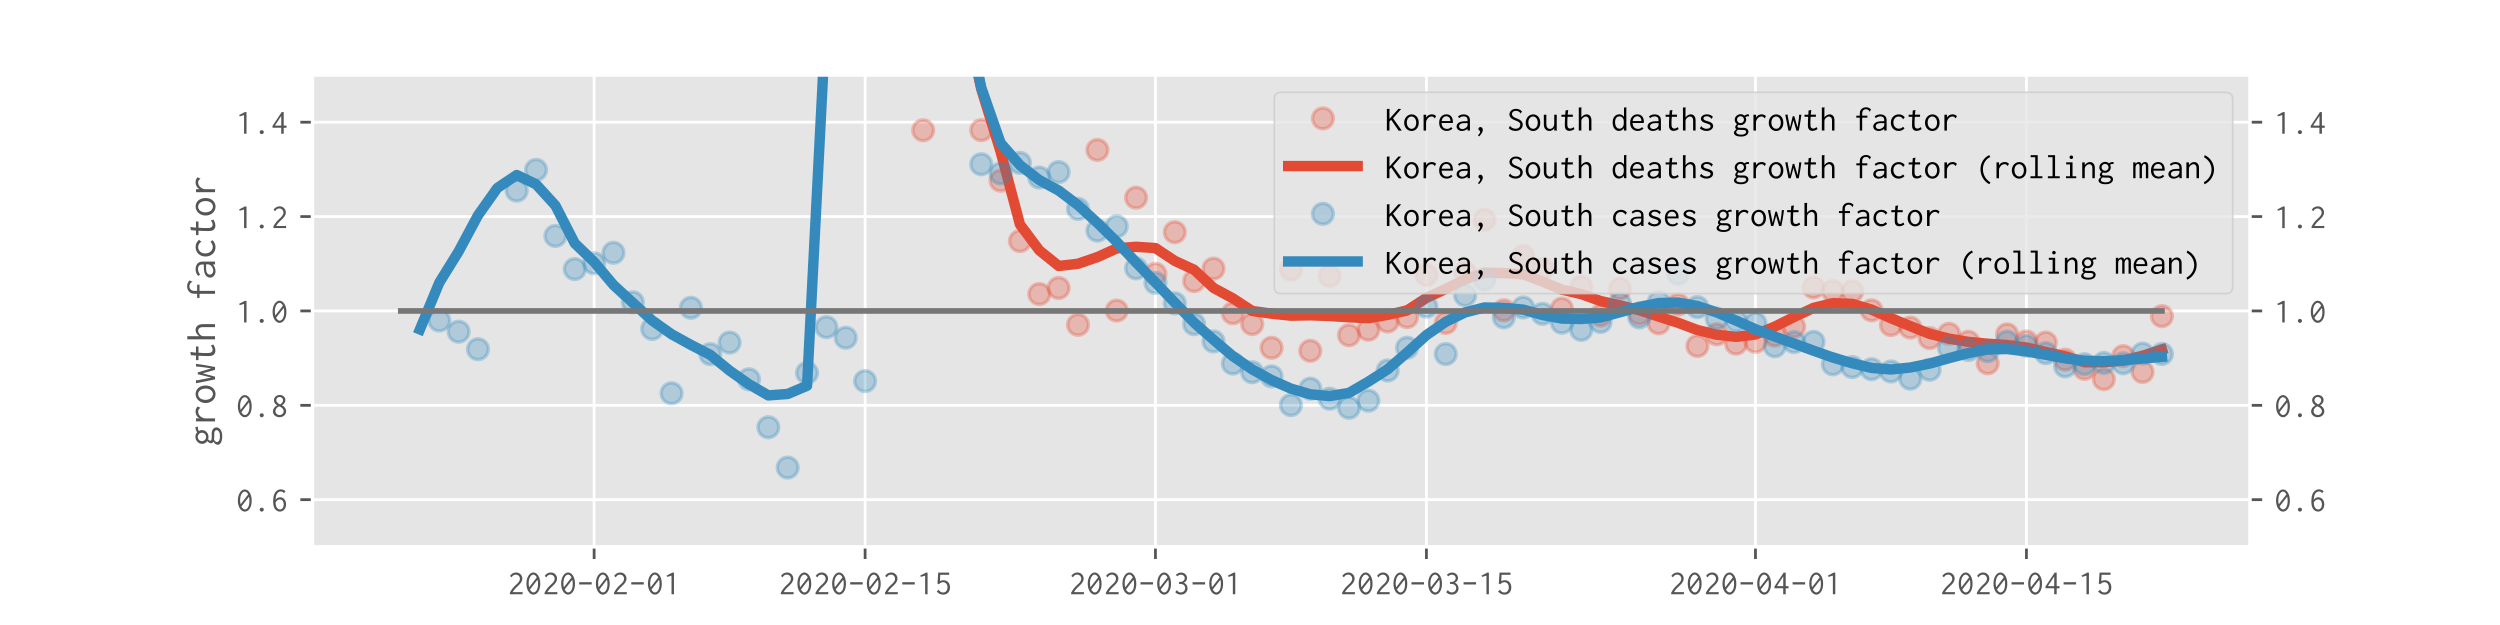 <?xml version="1.0" encoding="utf-8" standalone="no"?>
<!DOCTYPE svg PUBLIC "-//W3C//DTD SVG 1.1//EN"
  "http://www.w3.org/Graphics/SVG/1.1/DTD/svg11.dtd">
<!-- Created with matplotlib (https://matplotlib.org/) -->
<svg height="180pt" version="1.1" viewBox="0 0 720 180" width="720pt" xmlns="http://www.w3.org/2000/svg" xmlns:xlink="http://www.w3.org/1999/xlink">
 <defs>
  <style type="text/css">
*{stroke-linecap:butt;stroke-linejoin:round;}
  </style>
 </defs>
 <g id="figure_1">
  <g id="patch_1">
   <path d="M 0 180 
L 720 180 
L 720 0 
L 0 0 
z
" style="fill:#ffffff;"/>
  </g>
  <g id="axes_1">
   <g id="patch_2">
    <path d="M 90 157.5 
L 648 157.5 
L 648 21.6 
L 90 21.6 
z
" style="fill:#e5e5e5;"/>
   </g>
   <g id="matplotlib.axis_1">
    <g id="xtick_1">
     <g id="line2d_1">
      <path clip-path="url(#p43f262e6eb)" d="M 171.108 157.5 
L 171.108 21.6 
" style="fill:none;stroke:#ffffff;stroke-linecap:square;stroke-width:0.8;"/>
     </g>
     <g id="line2d_2">
      <defs>
       <path d="M 0 0 
L 0 3.5 
" id="m41778bf92d" style="stroke:#555555;stroke-width:0.8;"/>
      </defs>
      <g>
       <use style="fill:#555555;stroke:#555555;stroke-width:0.8;" x="171.108" xlink:href="#m41778bf92d" y="157.5"/>
      </g>
     </g>
     <g id="text_1">
      <!-- 2020-02-01 -->
      <defs>
       <path d="M 7.703 52.594 
L 12.797 48.5 
C 13.406 49.406 13.094 50 13.703 50.797 
C 15.203 53.094 18.906 56.5 24.297 56.5 
C 31 56.5 36.297 51.406 36.297 44.703 
C 36.297 37.094 29.906 31.594 25.406 27.5 
C 18.297 21.094 12.5 14.703 7.297 4.406 
L 7.297 0 
L 43.906 0 
L 43.906 6.906 
C 43.203 7.203 42.703 6.703 42.5 6.5 
C 42.094 6.094 41.906 6.094 41.5 6.094 
L 15.297 6.094 
C 20.5 15.094 27.797 21.297 32.297 25.5 
C 36.797 29.797 43.203 36.203 43.203 45.203 
C 43.203 54.906 35.297 62.703 25.203 62.703 
C 18.094 62.703 11.406 58.906 7.703 52.594 
z
" id="Inconsolata-50"/>
       <path d="M 25.094 62.703 
C 15.203 62.703 5 50.5 5 30.594 
C 5 10.406 15.297 -1.203 25.203 -1.203 
C 34.203 -1.203 44.906 8.594 44.906 30.094 
C 44.906 51.297 34.703 62.703 25.094 62.703 
z
M 34.797 48.406 
L 12.906 20 
C 12 23.5 11.5 27.406 11.5 31.797 
C 11.5 47.797 18.797 56.594 25 56.594 
C 28.406 56.594 32.094 53.906 34.797 48.406 
z
M 37.094 41.797 
C 38 38.297 38.406 34.094 38.406 29.203 
C 38.406 11.797 30.906 5.203 25.406 5.203 
C 21.703 5.203 17.906 8.203 15.203 13.703 
z
" id="Inconsolata-48"/>
       <path d="M 7 34.703 
L 7 28.094 
L 43 28.094 
L 43 34.703 
z
" id="Inconsolata-45"/>
       <path d="M 29.906 62.297 
L 25.094 62.297 
L 8.797 53.797 
L 10.406 49.906 
L 22.906 53.594 
L 22.906 -0.094 
L 29.906 -0.094 
z
" id="Inconsolata-49"/>
      </defs>
      <g style="fill:#555555;" transform="translate(146.108 171.141)scale(0.1 -0.1)">
       <use xlink:href="#Inconsolata-50"/>
       <use x="50" xlink:href="#Inconsolata-48"/>
       <use x="100" xlink:href="#Inconsolata-50"/>
       <use x="150" xlink:href="#Inconsolata-48"/>
       <use x="200" xlink:href="#Inconsolata-45"/>
       <use x="250" xlink:href="#Inconsolata-48"/>
       <use x="300" xlink:href="#Inconsolata-50"/>
       <use x="350" xlink:href="#Inconsolata-45"/>
       <use x="400" xlink:href="#Inconsolata-48"/>
       <use x="450" xlink:href="#Inconsolata-49"/>
      </g>
     </g>
    </g>
    <g id="xtick_2">
     <g id="line2d_3">
      <path clip-path="url(#p43f262e6eb)" d="M 249.15 157.5 
L 249.15 21.6 
" style="fill:none;stroke:#ffffff;stroke-linecap:square;stroke-width:0.8;"/>
     </g>
     <g id="line2d_4">
      <g>
       <use style="fill:#555555;stroke:#555555;stroke-width:0.8;" x="249.15" xlink:href="#m41778bf92d" y="157.5"/>
      </g>
     </g>
     <g id="text_2">
      <!-- 2020-02-15 -->
      <defs>
       <path d="M 10.594 62.297 
L 8.406 30.594 
L 12.906 28.797 
C 15.906 32.594 20.297 34.703 24.594 34.703 
C 31.094 34.703 37.297 29.703 37.297 19.797 
C 37.297 10.203 31.406 5 24.703 5 
C 18 5 13.594 10.094 13.297 10.703 
C 12.906 11.5 13.406 12.5 12.5 13.094 
L 6.297 8.406 
C 10.5 2.297 17.406 -1.203 24.797 -1.203 
C 35.594 -1.203 44.5 6.094 44.5 19.594 
C 44.5 33 36.094 40.406 25.594 40.406 
C 22.203 40.406 18.703 39.594 15.5 38 
L 16.406 56 
L 42.203 56 
L 42.203 62.297 
z
" id="Inconsolata-53"/>
      </defs>
      <g style="fill:#555555;" transform="translate(224.15 171.141)scale(0.1 -0.1)">
       <use xlink:href="#Inconsolata-50"/>
       <use x="50" xlink:href="#Inconsolata-48"/>
       <use x="100" xlink:href="#Inconsolata-50"/>
       <use x="150" xlink:href="#Inconsolata-48"/>
       <use x="200" xlink:href="#Inconsolata-45"/>
       <use x="250" xlink:href="#Inconsolata-48"/>
       <use x="300" xlink:href="#Inconsolata-50"/>
       <use x="350" xlink:href="#Inconsolata-45"/>
       <use x="400" xlink:href="#Inconsolata-49"/>
       <use x="450" xlink:href="#Inconsolata-53"/>
      </g>
     </g>
    </g>
    <g id="xtick_3">
     <g id="line2d_5">
      <path clip-path="url(#p43f262e6eb)" d="M 332.766 157.5 
L 332.766 21.6 
" style="fill:none;stroke:#ffffff;stroke-linecap:square;stroke-width:0.8;"/>
     </g>
     <g id="line2d_6">
      <g>
       <use style="fill:#555555;stroke:#555555;stroke-width:0.8;" x="332.766" xlink:href="#m41778bf92d" y="157.5"/>
      </g>
     </g>
     <g id="text_3">
      <!-- 2020-03-01 -->
      <defs>
       <path d="M 41 46.703 
C 41 55.203 33.797 62.5 23.906 62.5 
C 18.297 62.5 12.797 60.094 8.906 55.797 
L 12.797 51.5 
C 15.703 54.594 19.703 56.297 23.594 56.297 
C 30 56.297 34.406 51.797 34.406 46.5 
C 34.406 42.797 32.094 38.594 27.703 36.703 
C 26.594 36.297 23.797 35.203 17.906 35.203 
L 17.906 29.594 
C 18.906 29.703 20 29.797 21.094 29.797 
C 29.5 29.797 35.703 25.406 35.703 17.906 
C 35.703 11.094 30.5 5.203 23.203 5.203 
C 17.406 5.203 13.906 9 13.406 9.5 
C 12.594 10.406 13 11.406 12.094 12.297 
L 6.906 6 
C 11 1.297 17 -1.094 23.203 -1.094 
C 35.203 -1.094 42.406 7.406 42.406 17.094 
C 42.406 24.5 38.203 30.797 31.703 33.203 
C 37.297 35.297 41 40.594 41 46.703 
z
" id="Inconsolata-51"/>
      </defs>
      <g style="fill:#555555;" transform="translate(307.766 171.141)scale(0.1 -0.1)">
       <use xlink:href="#Inconsolata-50"/>
       <use x="50" xlink:href="#Inconsolata-48"/>
       <use x="100" xlink:href="#Inconsolata-50"/>
       <use x="150" xlink:href="#Inconsolata-48"/>
       <use x="200" xlink:href="#Inconsolata-45"/>
       <use x="250" xlink:href="#Inconsolata-48"/>
       <use x="300" xlink:href="#Inconsolata-51"/>
       <use x="350" xlink:href="#Inconsolata-45"/>
       <use x="400" xlink:href="#Inconsolata-48"/>
       <use x="450" xlink:href="#Inconsolata-49"/>
      </g>
     </g>
    </g>
    <g id="xtick_4">
     <g id="line2d_7">
      <path clip-path="url(#p43f262e6eb)" d="M 410.808 157.5 
L 410.808 21.6 
" style="fill:none;stroke:#ffffff;stroke-linecap:square;stroke-width:0.8;"/>
     </g>
     <g id="line2d_8">
      <g>
       <use style="fill:#555555;stroke:#555555;stroke-width:0.8;" x="410.808" xlink:href="#m41778bf92d" y="157.5"/>
      </g>
     </g>
     <g id="text_4">
      <!-- 2020-03-15 -->
      <g style="fill:#555555;" transform="translate(385.808 171.141)scale(0.1 -0.1)">
       <use xlink:href="#Inconsolata-50"/>
       <use x="50" xlink:href="#Inconsolata-48"/>
       <use x="100" xlink:href="#Inconsolata-50"/>
       <use x="150" xlink:href="#Inconsolata-48"/>
       <use x="200" xlink:href="#Inconsolata-45"/>
       <use x="250" xlink:href="#Inconsolata-48"/>
       <use x="300" xlink:href="#Inconsolata-51"/>
       <use x="350" xlink:href="#Inconsolata-45"/>
       <use x="400" xlink:href="#Inconsolata-49"/>
       <use x="450" xlink:href="#Inconsolata-53"/>
      </g>
     </g>
    </g>
    <g id="xtick_5">
     <g id="line2d_9">
      <path clip-path="url(#p43f262e6eb)" d="M 505.573 157.5 
L 505.573 21.6 
" style="fill:none;stroke:#ffffff;stroke-linecap:square;stroke-width:0.8;"/>
     </g>
     <g id="line2d_10">
      <g>
       <use style="fill:#555555;stroke:#555555;stroke-width:0.8;" x="505.573" xlink:href="#m41778bf92d" y="157.5"/>
      </g>
     </g>
     <g id="text_5">
      <!-- 2020-04-01 -->
      <defs>
       <path d="M 31.297 62.297 
L 4.797 22.406 
L 4.797 17.203 
L 29.906 17.203 
L 29.906 0 
L 37.094 0 
L 37.094 17.094 
L 45.203 17.094 
L 45.203 23.297 
L 37.094 23.297 
L 37.094 62.297 
z
M 30 51.203 
L 30 23.297 
L 11.703 23.297 
z
" id="Inconsolata-52"/>
      </defs>
      <g style="fill:#555555;" transform="translate(480.573 171.141)scale(0.1 -0.1)">
       <use xlink:href="#Inconsolata-50"/>
       <use x="50" xlink:href="#Inconsolata-48"/>
       <use x="100" xlink:href="#Inconsolata-50"/>
       <use x="150" xlink:href="#Inconsolata-48"/>
       <use x="200" xlink:href="#Inconsolata-45"/>
       <use x="250" xlink:href="#Inconsolata-48"/>
       <use x="300" xlink:href="#Inconsolata-52"/>
       <use x="350" xlink:href="#Inconsolata-45"/>
       <use x="400" xlink:href="#Inconsolata-48"/>
       <use x="450" xlink:href="#Inconsolata-49"/>
      </g>
     </g>
    </g>
    <g id="xtick_6">
     <g id="line2d_11">
      <path clip-path="url(#p43f262e6eb)" d="M 583.615 157.5 
L 583.615 21.6 
" style="fill:none;stroke:#ffffff;stroke-linecap:square;stroke-width:0.8;"/>
     </g>
     <g id="line2d_12">
      <g>
       <use style="fill:#555555;stroke:#555555;stroke-width:0.8;" x="583.615" xlink:href="#m41778bf92d" y="157.5"/>
      </g>
     </g>
     <g id="text_6">
      <!-- 2020-04-15 -->
      <g style="fill:#555555;" transform="translate(558.615 171.141)scale(0.1 -0.1)">
       <use xlink:href="#Inconsolata-50"/>
       <use x="50" xlink:href="#Inconsolata-48"/>
       <use x="100" xlink:href="#Inconsolata-50"/>
       <use x="150" xlink:href="#Inconsolata-48"/>
       <use x="200" xlink:href="#Inconsolata-45"/>
       <use x="250" xlink:href="#Inconsolata-48"/>
       <use x="300" xlink:href="#Inconsolata-52"/>
       <use x="350" xlink:href="#Inconsolata-45"/>
       <use x="400" xlink:href="#Inconsolata-49"/>
       <use x="450" xlink:href="#Inconsolata-53"/>
      </g>
     </g>
    </g>
   </g>
   <g id="matplotlib.axis_2">
    <g id="ytick_1">
     <g id="line2d_13">
      <path clip-path="url(#p43f262e6eb)" d="M 90 143.91 
L 648 143.91 
" style="fill:none;stroke:#ffffff;stroke-linecap:square;stroke-width:0.8;"/>
     </g>
     <g id="line2d_14">
      <defs>
       <path d="M 0 0 
L -3.5 0 
" id="me31b432ff3" style="stroke:#555555;stroke-width:0.8;"/>
      </defs>
      <g>
       <use style="fill:#555555;stroke:#555555;stroke-width:0.8;" x="90" xlink:href="#me31b432ff3" y="143.91"/>
      </g>
     </g>
     <g id="line2d_15">
      <defs>
       <path d="M 0 0 
L 3.5 0 
" id="m9fa1048c82" style="stroke:#555555;stroke-width:0.8;"/>
      </defs>
      <g>
       <use style="fill:#555555;stroke:#555555;stroke-width:0.8;" x="648" xlink:href="#m9fa1048c82" y="143.91"/>
      </g>
     </g>
     <g id="text_7">
      <!-- 0.6 -->
      <defs>
       <path d="M 29.703 4.594 
C 29.703 7.703 27.094 10.297 23.797 10.297 
C 20.5 10.297 17.906 7.703 17.906 4.594 
C 17.906 1.406 20.5 -1.203 23.797 -1.203 
C 27.094 -1.203 29.703 1.406 29.703 4.594 
z
" id="Inconsolata-46"/>
       <path d="M 28.703 63 
C 21.203 63 13.203 58.406 9.297 47.5 
C 7.203 41.594 6.703 34.297 6.703 28.297 
C 6.703 21 7.406 13.203 11.406 7.203 
C 15 1.703 20.594 -1.094 26.094 -1.094 
C 35.594 -1.094 43.906 6.906 43.906 19.797 
C 43.906 32.703 35.594 40.203 26.797 40.203 
C 21.406 40.203 16.297 37.297 13.594 32.703 
C 14 54 24.203 56.797 28.703 56.797 
C 32.797 56.797 35.594 54.594 36 54.203 
C 36.594 53.5 36.594 52.594 37.5 51.906 
L 42.297 57.297 
C 38.703 60.906 33.703 63 28.703 63 
z
M 26.094 34 
C 31.094 34 37.094 30.094 37.094 19.406 
C 37.094 9.703 31.703 5.094 26.406 5.094 
C 18.797 5.094 13.094 14 13.906 25.703 
C 16.703 30.797 21.5 34 26.094 34 
z
" id="Inconsolata-54"/>
      </defs>
      <g style="fill:#555555;" transform="translate(68 147.23)scale(0.1 -0.1)">
       <use xlink:href="#Inconsolata-48"/>
       <use x="50" xlink:href="#Inconsolata-46"/>
       <use x="100" xlink:href="#Inconsolata-54"/>
      </g>
     </g>
     <g id="text_8">
      <!-- 0.6 -->
      <g style="fill:#555555;" transform="translate(655 147.23)scale(0.1 -0.1)">
       <use xlink:href="#Inconsolata-48"/>
       <use x="50" xlink:href="#Inconsolata-46"/>
       <use x="100" xlink:href="#Inconsolata-54"/>
      </g>
     </g>
    </g>
    <g id="ytick_2">
     <g id="line2d_16">
      <path clip-path="url(#p43f262e6eb)" d="M 90 116.73 
L 648 116.73 
" style="fill:none;stroke:#ffffff;stroke-linecap:square;stroke-width:0.8;"/>
     </g>
     <g id="line2d_17">
      <g>
       <use style="fill:#555555;stroke:#555555;stroke-width:0.8;" x="90" xlink:href="#me31b432ff3" y="116.73"/>
      </g>
     </g>
     <g id="line2d_18">
      <g>
       <use style="fill:#555555;stroke:#555555;stroke-width:0.8;" x="648" xlink:href="#m9fa1048c82" y="116.73"/>
      </g>
     </g>
     <g id="text_9">
      <!-- 0.8 -->
      <defs>
       <path d="M 25.797 63 
C 16.203 63 8.906 56.094 8.906 47.703 
C 8.906 41.594 12.797 36 18.406 33.094 
C 11 29.594 6 22.797 6 15.594 
C 6 6.297 14.203 -1.094 24.906 -1.094 
C 35.797 -1.094 44.094 6.5 44.094 16 
C 44.094 23.406 39.094 30 32.094 33.297 
C 38.094 36.406 42 42.297 42 48.297 
C 42 56.5 34.906 63 25.797 63 
z
M 23.703 30.203 
C 31.703 27.703 37 22.203 37 16.094 
C 37 10.094 31.906 5.203 25.203 5.203 
C 18.406 5.203 13.203 10.297 13.203 16.5 
C 13.203 22.406 17.797 27.797 23.703 30.203 
z
M 25.203 57.203 
C 30.797 57.203 35.203 53 35.203 47.797 
C 35.203 43 31.5 38.406 26.594 35.797 
C 26.594 35.797 15.594 40 15.594 48.297 
C 15.594 53.203 19.797 57.203 25.203 57.203 
z
" id="Inconsolata-56"/>
      </defs>
      <g style="fill:#555555;" transform="translate(68 120.05)scale(0.1 -0.1)">
       <use xlink:href="#Inconsolata-48"/>
       <use x="50" xlink:href="#Inconsolata-46"/>
       <use x="100" xlink:href="#Inconsolata-56"/>
      </g>
     </g>
     <g id="text_10">
      <!-- 0.8 -->
      <g style="fill:#555555;" transform="translate(655 120.05)scale(0.1 -0.1)">
       <use xlink:href="#Inconsolata-48"/>
       <use x="50" xlink:href="#Inconsolata-46"/>
       <use x="100" xlink:href="#Inconsolata-56"/>
      </g>
     </g>
    </g>
    <g id="ytick_3">
     <g id="line2d_19">
      <path clip-path="url(#p43f262e6eb)" d="M 90 89.55 
L 648 89.55 
" style="fill:none;stroke:#ffffff;stroke-linecap:square;stroke-width:0.8;"/>
     </g>
     <g id="line2d_20">
      <g>
       <use style="fill:#555555;stroke:#555555;stroke-width:0.8;" x="90" xlink:href="#me31b432ff3" y="89.55"/>
      </g>
     </g>
     <g id="line2d_21">
      <g>
       <use style="fill:#555555;stroke:#555555;stroke-width:0.8;" x="648" xlink:href="#m9fa1048c82" y="89.55"/>
      </g>
     </g>
     <g id="text_11">
      <!-- 1.0 -->
      <g style="fill:#555555;" transform="translate(68 92.87)scale(0.1 -0.1)">
       <use xlink:href="#Inconsolata-49"/>
       <use x="50" xlink:href="#Inconsolata-46"/>
       <use x="100" xlink:href="#Inconsolata-48"/>
      </g>
     </g>
     <g id="text_12">
      <!-- 1.0 -->
      <g style="fill:#555555;" transform="translate(655 92.87)scale(0.1 -0.1)">
       <use xlink:href="#Inconsolata-49"/>
       <use x="50" xlink:href="#Inconsolata-46"/>
       <use x="100" xlink:href="#Inconsolata-48"/>
      </g>
     </g>
    </g>
    <g id="ytick_4">
     <g id="line2d_22">
      <path clip-path="url(#p43f262e6eb)" d="M 90 62.37 
L 648 62.37 
" style="fill:none;stroke:#ffffff;stroke-linecap:square;stroke-width:0.8;"/>
     </g>
     <g id="line2d_23">
      <g>
       <use style="fill:#555555;stroke:#555555;stroke-width:0.8;" x="90" xlink:href="#me31b432ff3" y="62.37"/>
      </g>
     </g>
     <g id="line2d_24">
      <g>
       <use style="fill:#555555;stroke:#555555;stroke-width:0.8;" x="648" xlink:href="#m9fa1048c82" y="62.37"/>
      </g>
     </g>
     <g id="text_13">
      <!-- 1.2 -->
      <g style="fill:#555555;" transform="translate(68 65.69)scale(0.1 -0.1)">
       <use xlink:href="#Inconsolata-49"/>
       <use x="50" xlink:href="#Inconsolata-46"/>
       <use x="100" xlink:href="#Inconsolata-50"/>
      </g>
     </g>
     <g id="text_14">
      <!-- 1.2 -->
      <g style="fill:#555555;" transform="translate(655 65.69)scale(0.1 -0.1)">
       <use xlink:href="#Inconsolata-49"/>
       <use x="50" xlink:href="#Inconsolata-46"/>
       <use x="100" xlink:href="#Inconsolata-50"/>
      </g>
     </g>
    </g>
    <g id="ytick_5">
     <g id="line2d_25">
      <path clip-path="url(#p43f262e6eb)" d="M 90 35.19 
L 648 35.19 
" style="fill:none;stroke:#ffffff;stroke-linecap:square;stroke-width:0.8;"/>
     </g>
     <g id="line2d_26">
      <g>
       <use style="fill:#555555;stroke:#555555;stroke-width:0.8;" x="90" xlink:href="#me31b432ff3" y="35.19"/>
      </g>
     </g>
     <g id="line2d_27">
      <g>
       <use style="fill:#555555;stroke:#555555;stroke-width:0.8;" x="648" xlink:href="#m9fa1048c82" y="35.19"/>
      </g>
     </g>
     <g id="text_15">
      <!-- 1.4 -->
      <g style="fill:#555555;" transform="translate(68 38.51)scale(0.1 -0.1)">
       <use xlink:href="#Inconsolata-49"/>
       <use x="50" xlink:href="#Inconsolata-46"/>
       <use x="100" xlink:href="#Inconsolata-52"/>
      </g>
     </g>
     <g id="text_16">
      <!-- 1.4 -->
      <g style="fill:#555555;" transform="translate(655 38.51)scale(0.1 -0.1)">
       <use xlink:href="#Inconsolata-49"/>
       <use x="50" xlink:href="#Inconsolata-46"/>
       <use x="100" xlink:href="#Inconsolata-52"/>
      </g>
     </g>
    </g>
    <g id="text_17">
     <!-- growth factor -->
     <defs>
      <path d="M 12.5 31.406 
C 12.5 36.906 17.094 41.406 22.594 41.406 
C 28.203 41.406 32.703 36.906 32.703 31.406 
C 32.703 25.906 28.203 21.406 22.594 21.406 
C 17 21.406 12.5 25.906 12.5 31.406 
z
M 23 47.094 
C 13.906 47.094 6 39.906 6 31 
C 6 26 8.5 21.297 12.703 18.594 
C 9.406 15.797 7.5 12.703 7.5 9.797 
C 7.5 7.906 8.297 5.203 11.203 3.703 
C 6.297 0.594 3.797 -2.797 3.797 -6.406 
C 3.797 -11.406 8.406 -17.297 24.406 -17.297 
C 39.906 -17.297 45.5 -9.406 45.5 -3.297 
C 45.5 0.703 43.203 4.703 38.406 6.594 
C 33.594 8.594 28.094 7.906 22.906 7.906 
C 19.5 7.906 17.297 8.203 16.406 8.5 
C 14.594 9 13.594 10.094 13.594 11.5 
C 13.594 13.906 16.406 16.203 16.906 16.594 
C 18.703 15.906 20.703 15.594 22.703 15.594 
C 31.703 15.594 39.094 22.797 39.094 31.203 
C 39.094 34 38.297 36.703 36.797 39 
C 39.203 40.406 42 41.203 44.797 41.203 
C 45.703 41.203 46.5 41.094 47.406 40.906 
L 46.594 46.797 
C 42 47.203 37.406 45.703 33.906 42.797 
C 31 45.594 27.203 47.094 23 47.094 
z
M 16.094 2.406 
C 17.797 2.203 20.203 2 23.703 1.797 
C 27.094 1.703 30.797 2 33.406 1.594 
C 37.594 0.906 38.906 -1.703 38.906 -3.703 
C 38.906 -5.703 37.703 -8.094 34.594 -9.797 
C 31.203 -11.594 27.406 -11.797 24.297 -11.797 
C 22.203 -11.797 18.297 -11.703 14.906 -10.297 
C 11.203 -8.797 10.406 -6.297 10.406 -4.703 
C 10.406 -1.406 13.5 1 16.094 2.406 
z
" id="Inconsolata-103"/>
      <path d="M 9.906 45.594 
L 9.906 -0.094 
L 17.094 -0.094 
L 17.094 22.094 
C 17.094 24.906 17.203 27.906 20.297 32.797 
C 24.5 39.406 29.906 40.5 33.203 40.5 
C 37 40.5 39.406 38.703 40.703 37.094 
C 41.297 36.297 41.594 35.5 42.406 34.797 
L 45.797 41.703 
C 42.906 44.703 38.703 46.703 33.594 46.703 
C 26.906 46.703 20.094 43.297 17.094 36.797 
L 17.406 45.594 
z
" id="Inconsolata-114"/>
      <path d="M 46 22.594 
C 46 38.406 36 46.594 25.594 46.594 
C 14 46.594 4 36.594 4 22.406 
C 4 8.5 13.906 -1.297 25.406 -1.297 
C 36.203 -1.297 46 7.406 46 22.594 
z
M 25.094 40.5 
C 31.703 40.5 38.703 34.797 38.703 22.297 
C 38.703 10.797 32.094 5 25.5 5 
C 18.203 5 11.594 11.797 11.594 23.094 
C 11.594 34.297 18.094 40.5 25.094 40.5 
z
" id="Inconsolata-111"/>
      <path d="M 1.5 45.703 
L 10.703 -0.094 
L 17.203 -0.094 
L 25.203 29.5 
L 33.703 -0.094 
L 40.406 -0.094 
C 43.5 15 46.094 30.297 48 45.594 
L 41.406 45.594 
C 41.594 40.094 41.094 35 37.094 9 
L 27.5 41.406 
L 23.094 41.406 
L 15.203 8.906 
L 8.594 41.906 
C 8.406 42.594 8.406 42.906 8.703 43.703 
C 8.797 44.203 9.094 44.906 8.797 45.703 
z
" id="Inconsolata-119"/>
      <path d="M 18.797 57.906 
L 17.906 45.594 
L 7 45.594 
L 6.906 39.703 
L 17.594 39.703 
C 17 31.906 16.703 24.094 16.703 16.406 
C 16.703 12.297 16.703 7.703 19.406 3.906 
C 21.594 0.906 25.094 -0.906 29.797 -0.906 
C 35.203 -0.906 40.5 1.406 44.406 4.203 
L 42.203 9.906 
C 38.297 7 34.703 5.703 31.906 5.703 
C 28.5 5.703 25 7.594 24.203 13.094 
C 24.203 13.5 23.906 15.203 23.906 21.906 
C 23.906 27.797 24.203 33.797 24.797 39.703 
L 39.797 39.703 
L 39.797 45.703 
L 24.906 45.703 
C 24.906 45.703 25.594 53.906 26.094 56.5 
C 26.203 57.5 27 58.094 26.594 59.203 
z
" id="Inconsolata-116"/>
      <path d="M 6.906 0 
L 14.297 0 
L 14.297 26.297 
C 14.297 29.297 14.594 31.594 16.5 34.094 
C 18.297 36.406 22.703 40.5 27.5 40.5 
C 29.797 40.5 32.094 39.5 33.703 37.594 
C 36.203 34.594 36.203 30.703 36.203 27.5 
L 36.203 0 
L 43.297 0 
L 43.297 27.703 
C 43.297 31.203 43.203 35 41.594 38.703 
C 39.297 43.797 34.703 46.703 29.5 46.703 
C 23.297 46.703 17.594 42.703 14.297 37.594 
L 14.297 64.094 
C 14.297 64.406 14.297 64.703 14.594 65 
C 14.906 65.297 15.297 65.594 15.297 66.094 
C 15.297 66.203 15.297 66.297 15.203 66.406 
L 6.906 66.406 
z
" id="Inconsolata-104"/>
      <path id="Inconsolata-32"/>
      <path d="M 34.297 67 
C 27.906 67 21.906 64.297 18.703 59.094 
C 16.297 55.297 16.203 51.5 16.203 47.406 
L 16.203 42.906 
L 6.203 42.906 
L 6.203 37.203 
L 16.203 37.203 
L 16.203 0 
L 23.094 0 
L 23.094 37.203 
L 38 37.203 
L 38 42.906 
L 23.094 42.906 
L 23.094 46.5 
C 23.094 49.797 23 53.297 24.703 56.297 
C 26.594 59.703 30.203 61.406 33.906 61.406 
C 38.297 61.406 42 59.094 43.906 56.203 
C 44.203 55.703 44.203 55.406 44.203 55 
C 44.203 54.297 44.703 54.094 45 54.094 
L 48.297 60.797 
C 45 64.703 40 67 34.297 67 
z
" id="Inconsolata-102"/>
      <path d="M 9 40.297 
L 12.5 35.703 
C 16.297 39.594 21.406 40.797 25.703 40.797 
C 31.094 40.797 33.797 38.5 35.094 36.406 
C 36.594 33.906 36.5 30.906 36.5 28.5 
L 36.5 26.906 
L 35.094 26.906 
C 28.297 26.906 21.094 26.906 15.297 24.797 
C 8.094 22.203 4.906 16.797 4.906 11.797 
C 4.906 5.094 10.703 -1.203 20.203 -1.203 
C 25.797 -1.203 31.594 0.906 36.594 5 
L 36.594 0 
L 43.406 0 
L 43.406 28.297 
C 43.406 32 43.297 35.5 41.203 39.094 
C 38.203 44 32.406 46.594 25.297 46.594 
C 19.203 46.594 13.297 44.703 9 40.297 
z
M 36.797 21.406 
L 36.797 18.297 
C 36.797 16 36.797 13 33.703 9.703 
C 32 8 27.703 4.297 21.703 4.297 
C 15.594 4.297 12.094 8.203 12.094 12.203 
C 12.094 15.594 14.406 19.297 20.094 20.703 
C 24.297 21.703 30.406 21.406 35.203 21.406 
z
" id="Inconsolata-97"/>
      <path d="M 45.594 38.094 
C 42 43.406 35.906 46.594 28.5 46.594 
C 15.094 46.594 5.594 36.5 5.594 22.797 
C 5.594 9 15.094 -1.203 28.094 -1.203 
C 34.406 -1.203 40.594 1.406 44.906 6.094 
L 40.797 10.906 
C 37.703 7.406 33.203 5.406 28.703 5.406 
C 19.797 5.406 13 12.797 13 23.5 
C 13 33.906 19.703 40.406 28.094 40.406 
C 35.906 40.406 39.594 35 39.906 34.406 
C 40.297 33.703 39.703 32.703 40.5 32.094 
z
" id="Inconsolata-99"/>
     </defs>
     <g style="fill:#555555;" transform="translate(61.924 128.55)rotate(-90)scale(0.12 -0.12)">
      <use xlink:href="#Inconsolata-103"/>
      <use x="50" xlink:href="#Inconsolata-114"/>
      <use x="100" xlink:href="#Inconsolata-111"/>
      <use x="150" xlink:href="#Inconsolata-119"/>
      <use x="200" xlink:href="#Inconsolata-116"/>
      <use x="250" xlink:href="#Inconsolata-104"/>
      <use x="300" xlink:href="#Inconsolata-32"/>
      <use x="350" xlink:href="#Inconsolata-102"/>
      <use x="400" xlink:href="#Inconsolata-97"/>
      <use x="450" xlink:href="#Inconsolata-99"/>
      <use x="500" xlink:href="#Inconsolata-116"/>
      <use x="550" xlink:href="#Inconsolata-111"/>
      <use x="600" xlink:href="#Inconsolata-114"/>
     </g>
    </g>
   </g>
   <g id="line2d_28">
    <defs>
     <path d="M 0 3 
C 0.796 3 1.559 2.684 2.121 2.121 
C 2.684 1.559 3 0.796 3 0 
C 3 -0.796 2.684 -1.559 2.121 -2.121 
C 1.559 -2.684 0.796 -3 0 -3 
C -0.796 -3 -1.559 -2.684 -2.121 -2.121 
C -2.684 -1.559 -3 -0.796 -3 0 
C -3 0.796 -2.684 1.559 -2.121 2.121 
C -1.559 2.684 -0.796 3 0 3 
z
" id="m85405c37ea" style="stroke:#e24a33;stroke-opacity:0.3;"/>
    </defs>
    <g clip-path="url(#p43f262e6eb)">
     <use style="fill:#e24a33;fill-opacity:0.3;stroke:#e24a33;stroke-opacity:0.3;" x="264.427" xlink:href="#m85405c37ea" y="-1"/>
     <use style="fill:#e24a33;fill-opacity:0.3;stroke:#e24a33;stroke-opacity:0.3;" x="265.873" xlink:href="#m85405c37ea" y="37.518"/>
     <use style="fill:#e24a33;fill-opacity:0.3;stroke:#e24a33;stroke-opacity:0.3;" x="267.412" xlink:href="#m85405c37ea" y="-1"/>
     <use style="fill:#e24a33;fill-opacity:0.3;stroke:#e24a33;stroke-opacity:0.3;" x="276.168" xlink:href="#m85405c37ea" y="-1"/>
     <use style="fill:#e24a33;fill-opacity:0.3;stroke:#e24a33;stroke-opacity:0.3;" x="277.022" xlink:href="#m85405c37ea" y="17.288"/>
     <use style="fill:#e24a33;fill-opacity:0.3;stroke:#e24a33;stroke-opacity:0.3;" x="282.596" xlink:href="#m85405c37ea" y="37.488"/>
     <use style="fill:#e24a33;fill-opacity:0.3;stroke:#e24a33;stroke-opacity:0.3;" x="288.171" xlink:href="#m85405c37ea" y="52.037"/>
     <use style="fill:#e24a33;fill-opacity:0.3;stroke:#e24a33;stroke-opacity:0.3;" x="293.745" xlink:href="#m85405c37ea" y="69.425"/>
     <use style="fill:#e24a33;fill-opacity:0.3;stroke:#e24a33;stroke-opacity:0.3;" x="299.32" xlink:href="#m85405c37ea" y="84.688"/>
     <use style="fill:#e24a33;fill-opacity:0.3;stroke:#e24a33;stroke-opacity:0.3;" x="304.894" xlink:href="#m85405c37ea" y="82.936"/>
     <use style="fill:#e24a33;fill-opacity:0.3;stroke:#e24a33;stroke-opacity:0.3;" x="310.469" xlink:href="#m85405c37ea" y="93.542"/>
     <use style="fill:#e24a33;fill-opacity:0.3;stroke:#e24a33;stroke-opacity:0.3;" x="316.043" xlink:href="#m85405c37ea" y="43.185"/>
     <use style="fill:#e24a33;fill-opacity:0.3;stroke:#e24a33;stroke-opacity:0.3;" x="321.617" xlink:href="#m85405c37ea" y="89.447"/>
     <use style="fill:#e24a33;fill-opacity:0.3;stroke:#e24a33;stroke-opacity:0.3;" x="327.192" xlink:href="#m85405c37ea" y="56.931"/>
     <use style="fill:#e24a33;fill-opacity:0.3;stroke:#e24a33;stroke-opacity:0.3;" x="332.766" xlink:href="#m85405c37ea" y="78.88"/>
     <use style="fill:#e24a33;fill-opacity:0.3;stroke:#e24a33;stroke-opacity:0.3;" x="338.341" xlink:href="#m85405c37ea" y="66.868"/>
     <use style="fill:#e24a33;fill-opacity:0.3;stroke:#e24a33;stroke-opacity:0.3;" x="343.915" xlink:href="#m85405c37ea" y="80.935"/>
     <use style="fill:#e24a33;fill-opacity:0.3;stroke:#e24a33;stroke-opacity:0.3;" x="349.49" xlink:href="#m85405c37ea" y="77.358"/>
     <use style="fill:#e24a33;fill-opacity:0.3;stroke:#e24a33;stroke-opacity:0.3;" x="355.064" xlink:href="#m85405c37ea" y="90.219"/>
     <use style="fill:#e24a33;fill-opacity:0.3;stroke:#e24a33;stroke-opacity:0.3;" x="360.638" xlink:href="#m85405c37ea" y="93.332"/>
     <use style="fill:#e24a33;fill-opacity:0.3;stroke:#e24a33;stroke-opacity:0.3;" x="366.213" xlink:href="#m85405c37ea" y="100.169"/>
     <use style="fill:#e24a33;fill-opacity:0.3;stroke:#e24a33;stroke-opacity:0.3;" x="371.787" xlink:href="#m85405c37ea" y="77.664"/>
     <use style="fill:#e24a33;fill-opacity:0.3;stroke:#e24a33;stroke-opacity:0.3;" x="377.362" xlink:href="#m85405c37ea" y="101.032"/>
     <use style="fill:#e24a33;fill-opacity:0.3;stroke:#e24a33;stroke-opacity:0.3;" x="382.936" xlink:href="#m85405c37ea" y="79.505"/>
     <use style="fill:#e24a33;fill-opacity:0.3;stroke:#e24a33;stroke-opacity:0.3;" x="388.51" xlink:href="#m85405c37ea" y="96.547"/>
     <use style="fill:#e24a33;fill-opacity:0.3;stroke:#e24a33;stroke-opacity:0.3;" x="394.085" xlink:href="#m85405c37ea" y="94.968"/>
     <use style="fill:#e24a33;fill-opacity:0.3;stroke:#e24a33;stroke-opacity:0.3;" x="399.659" xlink:href="#m85405c37ea" y="92.584"/>
     <use style="fill:#e24a33;fill-opacity:0.3;stroke:#e24a33;stroke-opacity:0.3;" x="405.234" xlink:href="#m85405c37ea" y="91.331"/>
     <use style="fill:#e24a33;fill-opacity:0.3;stroke:#e24a33;stroke-opacity:0.3;" x="410.808" xlink:href="#m85405c37ea" y="79.201"/>
     <use style="fill:#e24a33;fill-opacity:0.3;stroke:#e24a33;stroke-opacity:0.3;" x="416.383" xlink:href="#m85405c37ea" y="93.005"/>
     <use style="fill:#e24a33;fill-opacity:0.3;stroke:#e24a33;stroke-opacity:0.3;" x="421.957" xlink:href="#m85405c37ea" y="78.485"/>
     <use style="fill:#e24a33;fill-opacity:0.3;stroke:#e24a33;stroke-opacity:0.3;" x="427.531" xlink:href="#m85405c37ea" y="63.29"/>
     <use style="fill:#e24a33;fill-opacity:0.3;stroke:#e24a33;stroke-opacity:0.3;" x="433.106" xlink:href="#m85405c37ea" y="89.372"/>
     <use style="fill:#e24a33;fill-opacity:0.3;stroke:#e24a33;stroke-opacity:0.3;" x="438.68" xlink:href="#m85405c37ea" y="73.732"/>
     <use style="fill:#e24a33;fill-opacity:0.3;stroke:#e24a33;stroke-opacity:0.3;" x="444.255" xlink:href="#m85405c37ea" y="77.484"/>
     <use style="fill:#e24a33;fill-opacity:0.3;stroke:#e24a33;stroke-opacity:0.3;" x="449.829" xlink:href="#m85405c37ea" y="88.885"/>
     <use style="fill:#e24a33;fill-opacity:0.3;stroke:#e24a33;stroke-opacity:0.3;" x="455.404" xlink:href="#m85405c37ea" y="82.614"/>
     <use style="fill:#e24a33;fill-opacity:0.3;stroke:#e24a33;stroke-opacity:0.3;" x="460.978" xlink:href="#m85405c37ea" y="90.855"/>
     <use style="fill:#e24a33;fill-opacity:0.3;stroke:#e24a33;stroke-opacity:0.3;" x="466.552" xlink:href="#m85405c37ea" y="83.122"/>
     <use style="fill:#e24a33;fill-opacity:0.3;stroke:#e24a33;stroke-opacity:0.3;" x="472.127" xlink:href="#m85405c37ea" y="90.371"/>
     <use style="fill:#e24a33;fill-opacity:0.3;stroke:#e24a33;stroke-opacity:0.3;" x="477.701" xlink:href="#m85405c37ea" y="93.11"/>
     <use style="fill:#e24a33;fill-opacity:0.3;stroke:#e24a33;stroke-opacity:0.3;" x="483.276" xlink:href="#m85405c37ea" y="87.723"/>
     <use style="fill:#e24a33;fill-opacity:0.3;stroke:#e24a33;stroke-opacity:0.3;" x="488.85" xlink:href="#m85405c37ea" y="99.636"/>
     <use style="fill:#e24a33;fill-opacity:0.3;stroke:#e24a33;stroke-opacity:0.3;" x="494.425" xlink:href="#m85405c37ea" y="96.279"/>
     <use style="fill:#e24a33;fill-opacity:0.3;stroke:#e24a33;stroke-opacity:0.3;" x="499.999" xlink:href="#m85405c37ea" y="98.972"/>
     <use style="fill:#e24a33;fill-opacity:0.3;stroke:#e24a33;stroke-opacity:0.3;" x="505.573" xlink:href="#m85405c37ea" y="98.442"/>
     <use style="fill:#e24a33;fill-opacity:0.3;stroke:#e24a33;stroke-opacity:0.3;" x="511.148" xlink:href="#m85405c37ea" y="96.647"/>
     <use style="fill:#e24a33;fill-opacity:0.3;stroke:#e24a33;stroke-opacity:0.3;" x="516.722" xlink:href="#m85405c37ea" y="94.081"/>
     <use style="fill:#e24a33;fill-opacity:0.3;stroke:#e24a33;stroke-opacity:0.3;" x="522.297" xlink:href="#m85405c37ea" y="82.779"/>
     <use style="fill:#e24a33;fill-opacity:0.3;stroke:#e24a33;stroke-opacity:0.3;" x="527.871" xlink:href="#m85405c37ea" y="83.832"/>
     <use style="fill:#e24a33;fill-opacity:0.3;stroke:#e24a33;stroke-opacity:0.3;" x="533.446" xlink:href="#m85405c37ea" y="83.929"/>
     <use style="fill:#e24a33;fill-opacity:0.3;stroke:#e24a33;stroke-opacity:0.3;" x="539.02" xlink:href="#m85405c37ea" y="89.379"/>
     <use style="fill:#e24a33;fill-opacity:0.3;stroke:#e24a33;stroke-opacity:0.3;" x="544.594" xlink:href="#m85405c37ea" y="93.622"/>
     <use style="fill:#e24a33;fill-opacity:0.3;stroke:#e24a33;stroke-opacity:0.3;" x="550.169" xlink:href="#m85405c37ea" y="94.342"/>
     <use style="fill:#e24a33;fill-opacity:0.3;stroke:#e24a33;stroke-opacity:0.3;" x="555.743" xlink:href="#m85405c37ea" y="97.368"/>
     <use style="fill:#e24a33;fill-opacity:0.3;stroke:#e24a33;stroke-opacity:0.3;" x="561.318" xlink:href="#m85405c37ea" y="96.137"/>
     <use style="fill:#e24a33;fill-opacity:0.3;stroke:#e24a33;stroke-opacity:0.3;" x="566.892" xlink:href="#m85405c37ea" y="98.422"/>
     <use style="fill:#e24a33;fill-opacity:0.3;stroke:#e24a33;stroke-opacity:0.3;" x="572.467" xlink:href="#m85405c37ea" y="104.633"/>
     <use style="fill:#e24a33;fill-opacity:0.3;stroke:#e24a33;stroke-opacity:0.3;" x="578.041" xlink:href="#m85405c37ea" y="96.297"/>
     <use style="fill:#e24a33;fill-opacity:0.3;stroke:#e24a33;stroke-opacity:0.3;" x="583.615" xlink:href="#m85405c37ea" y="98.336"/>
     <use style="fill:#e24a33;fill-opacity:0.3;stroke:#e24a33;stroke-opacity:0.3;" x="589.19" xlink:href="#m85405c37ea" y="98.66"/>
     <use style="fill:#e24a33;fill-opacity:0.3;stroke:#e24a33;stroke-opacity:0.3;" x="594.764" xlink:href="#m85405c37ea" y="103.58"/>
     <use style="fill:#e24a33;fill-opacity:0.3;stroke:#e24a33;stroke-opacity:0.3;" x="600.339" xlink:href="#m85405c37ea" y="106.237"/>
     <use style="fill:#e24a33;fill-opacity:0.3;stroke:#e24a33;stroke-opacity:0.3;" x="605.913" xlink:href="#m85405c37ea" y="109.192"/>
     <use style="fill:#e24a33;fill-opacity:0.3;stroke:#e24a33;stroke-opacity:0.3;" x="611.488" xlink:href="#m85405c37ea" y="102.563"/>
     <use style="fill:#e24a33;fill-opacity:0.3;stroke:#e24a33;stroke-opacity:0.3;" x="617.062" xlink:href="#m85405c37ea" y="107.116"/>
     <use style="fill:#e24a33;fill-opacity:0.3;stroke:#e24a33;stroke-opacity:0.3;" x="622.636" xlink:href="#m85405c37ea" y="91.049"/>
    </g>
   </g>
   <g id="line2d_29">
    <path clip-path="url(#p43f262e6eb)" d="M 276.658 -1 
L 277.022 0.252 
L 282.596 25.622 
L 288.171 43.662 
L 293.745 64.639 
L 299.32 72.1 
L 304.894 76.6 
L 310.469 75.957 
L 316.043 74.04 
L 321.617 71.534 
L 327.192 71.072 
L 332.766 71.446 
L 338.341 75.136 
L 343.915 77.703 
L 349.49 82.919 
L 355.064 85.928 
L 360.638 89.565 
L 366.213 90.332 
L 371.787 90.913 
L 377.362 90.803 
L 382.936 91.013 
L 388.51 91.373 
L 394.085 91.63 
L 399.659 90.677 
L 405.234 89.417 
L 410.808 85.797 
L 416.383 83.205 
L 421.957 80.445 
L 427.531 78.538 
L 433.106 78.65 
L 438.68 79.004 
L 444.255 81.116 
L 449.829 83.417 
L 455.404 84.697 
L 460.978 86.707 
L 466.552 87.949 
L 472.127 89.333 
L 477.701 91.171 
L 483.276 92.957 
L 488.85 95.048 
L 494.425 96.398 
L 499.999 97.007 
L 505.573 96.33 
L 511.148 94.062 
L 516.722 91.274 
L 522.297 88.666 
L 527.871 87.306 
L 533.446 87.512 
L 539.02 89.17 
L 544.594 91.66 
L 550.169 93.922 
L 555.743 96.152 
L 561.318 97.521 
L 566.892 98.462 
L 572.467 98.991 
L 578.041 99.364 
L 583.615 100.082 
L 589.19 101.378 
L 594.764 102.614 
L 600.339 104.326 
L 605.913 104.345 
L 611.488 103.828 
L 617.062 102.456 
L 622.636 100.664 
" style="fill:none;stroke:#e24a33;stroke-linecap:square;stroke-width:3;"/>
   </g>
   <g id="line2d_30">
    <path clip-path="url(#p43f262e6eb)" d="M 115.364 89.55 
L 622.636 89.55 
" style="fill:none;stroke:#777777;stroke-linecap:square;stroke-width:1.5;"/>
   </g>
   <g id="line2d_31">
    <defs>
     <path d="M 0 3 
C 0.796 3 1.559 2.684 2.121 2.121 
C 2.684 1.559 3 0.796 3 0 
C 3 -0.796 2.684 -1.559 2.121 -2.121 
C 1.559 -2.684 0.796 -3 0 -3 
C -0.796 -3 -1.559 -2.684 -2.121 -2.121 
C -2.684 -1.559 -3 -0.796 -3 0 
C -3 0.796 -2.684 1.559 -2.121 2.121 
C -1.559 2.684 -0.796 3 0 3 
z
" id="m5b362bec9f" style="stroke:#348abd;stroke-opacity:0.3;"/>
    </defs>
    <g clip-path="url(#p43f262e6eb)">
     <use style="fill:#348abd;fill-opacity:0.3;stroke:#348abd;stroke-opacity:0.3;" x="126.512" xlink:href="#m5b362bec9f" y="92.303"/>
     <use style="fill:#348abd;fill-opacity:0.3;stroke:#348abd;stroke-opacity:0.3;" x="132.087" xlink:href="#m5b362bec9f" y="95.525"/>
     <use style="fill:#348abd;fill-opacity:0.3;stroke:#348abd;stroke-opacity:0.3;" x="137.661" xlink:href="#m5b362bec9f" y="100.567"/>
     <use style="fill:#348abd;fill-opacity:0.3;stroke:#348abd;stroke-opacity:0.3;" x="142.124" xlink:href="#m5b362bec9f" y="-1"/>
     <use style="fill:#348abd;fill-opacity:0.3;stroke:#348abd;stroke-opacity:0.3;" x="144.973" xlink:href="#m5b362bec9f" y="-1"/>
     <use style="fill:#348abd;fill-opacity:0.3;stroke:#348abd;stroke-opacity:0.3;" x="148.81" xlink:href="#m5b362bec9f" y="54.905"/>
     <use style="fill:#348abd;fill-opacity:0.3;stroke:#348abd;stroke-opacity:0.3;" x="154.385" xlink:href="#m5b362bec9f" y="48.914"/>
     <use style="fill:#348abd;fill-opacity:0.3;stroke:#348abd;stroke-opacity:0.3;" x="159.959" xlink:href="#m5b362bec9f" y="67.944"/>
     <use style="fill:#348abd;fill-opacity:0.3;stroke:#348abd;stroke-opacity:0.3;" x="165.533" xlink:href="#m5b362bec9f" y="77.487"/>
     <use style="fill:#348abd;fill-opacity:0.3;stroke:#348abd;stroke-opacity:0.3;" x="171.108" xlink:href="#m5b362bec9f" y="75.814"/>
     <use style="fill:#348abd;fill-opacity:0.3;stroke:#348abd;stroke-opacity:0.3;" x="176.682" xlink:href="#m5b362bec9f" y="72.794"/>
     <use style="fill:#348abd;fill-opacity:0.3;stroke:#348abd;stroke-opacity:0.3;" x="182.257" xlink:href="#m5b362bec9f" y="87.053"/>
     <use style="fill:#348abd;fill-opacity:0.3;stroke:#348abd;stroke-opacity:0.3;" x="187.831" xlink:href="#m5b362bec9f" y="94.726"/>
     <use style="fill:#348abd;fill-opacity:0.3;stroke:#348abd;stroke-opacity:0.3;" x="193.406" xlink:href="#m5b362bec9f" y="113.263"/>
     <use style="fill:#348abd;fill-opacity:0.3;stroke:#348abd;stroke-opacity:0.3;" x="198.98" xlink:href="#m5b362bec9f" y="88.646"/>
     <use style="fill:#348abd;fill-opacity:0.3;stroke:#348abd;stroke-opacity:0.3;" x="204.554" xlink:href="#m5b362bec9f" y="101.986"/>
     <use style="fill:#348abd;fill-opacity:0.3;stroke:#348abd;stroke-opacity:0.3;" x="210.129" xlink:href="#m5b362bec9f" y="98.647"/>
     <use style="fill:#348abd;fill-opacity:0.3;stroke:#348abd;stroke-opacity:0.3;" x="215.703" xlink:href="#m5b362bec9f" y="109.232"/>
     <use style="fill:#348abd;fill-opacity:0.3;stroke:#348abd;stroke-opacity:0.3;" x="221.278" xlink:href="#m5b362bec9f" y="123.054"/>
     <use style="fill:#348abd;fill-opacity:0.3;stroke:#348abd;stroke-opacity:0.3;" x="226.852" xlink:href="#m5b362bec9f" y="134.662"/>
     <use style="fill:#348abd;fill-opacity:0.3;stroke:#348abd;stroke-opacity:0.3;" x="232.427" xlink:href="#m5b362bec9f" y="107.389"/>
     <use style="fill:#348abd;fill-opacity:0.3;stroke:#348abd;stroke-opacity:0.3;" x="238.001" xlink:href="#m5b362bec9f" y="94.221"/>
     <use style="fill:#348abd;fill-opacity:0.3;stroke:#348abd;stroke-opacity:0.3;" x="243.575" xlink:href="#m5b362bec9f" y="97.264"/>
     <use style="fill:#348abd;fill-opacity:0.3;stroke:#348abd;stroke-opacity:0.3;" x="249.15" xlink:href="#m5b362bec9f" y="109.756"/>
     <use style="fill:#348abd;fill-opacity:0.3;stroke:#348abd;stroke-opacity:0.3;" x="249.563" xlink:href="#m5b362bec9f" y="-1"/>
     <use style="fill:#348abd;fill-opacity:0.3;stroke:#348abd;stroke-opacity:0.3;" x="271.445" xlink:href="#m5b362bec9f" y="-1"/>
     <use style="fill:#348abd;fill-opacity:0.3;stroke:#348abd;stroke-opacity:0.3;" x="271.448" xlink:href="#m5b362bec9f" y="-0.961"/>
     <use style="fill:#348abd;fill-opacity:0.3;stroke:#348abd;stroke-opacity:0.3;" x="277.022" xlink:href="#m5b362bec9f" y="17.646"/>
     <use style="fill:#348abd;fill-opacity:0.3;stroke:#348abd;stroke-opacity:0.3;" x="282.596" xlink:href="#m5b362bec9f" y="47.298"/>
     <use style="fill:#348abd;fill-opacity:0.3;stroke:#348abd;stroke-opacity:0.3;" x="288.171" xlink:href="#m5b362bec9f" y="49.974"/>
     <use style="fill:#348abd;fill-opacity:0.3;stroke:#348abd;stroke-opacity:0.3;" x="293.745" xlink:href="#m5b362bec9f" y="46.905"/>
     <use style="fill:#348abd;fill-opacity:0.3;stroke:#348abd;stroke-opacity:0.3;" x="299.32" xlink:href="#m5b362bec9f" y="51.134"/>
     <use style="fill:#348abd;fill-opacity:0.3;stroke:#348abd;stroke-opacity:0.3;" x="304.894" xlink:href="#m5b362bec9f" y="49.56"/>
     <use style="fill:#348abd;fill-opacity:0.3;stroke:#348abd;stroke-opacity:0.3;" x="310.469" xlink:href="#m5b362bec9f" y="60.158"/>
     <use style="fill:#348abd;fill-opacity:0.3;stroke:#348abd;stroke-opacity:0.3;" x="316.043" xlink:href="#m5b362bec9f" y="66.417"/>
     <use style="fill:#348abd;fill-opacity:0.3;stroke:#348abd;stroke-opacity:0.3;" x="321.617" xlink:href="#m5b362bec9f" y="65.179"/>
     <use style="fill:#348abd;fill-opacity:0.3;stroke:#348abd;stroke-opacity:0.3;" x="327.192" xlink:href="#m5b362bec9f" y="77.273"/>
     <use style="fill:#348abd;fill-opacity:0.3;stroke:#348abd;stroke-opacity:0.3;" x="332.766" xlink:href="#m5b362bec9f" y="81.461"/>
     <use style="fill:#348abd;fill-opacity:0.3;stroke:#348abd;stroke-opacity:0.3;" x="338.341" xlink:href="#m5b362bec9f" y="87.368"/>
     <use style="fill:#348abd;fill-opacity:0.3;stroke:#348abd;stroke-opacity:0.3;" x="343.915" xlink:href="#m5b362bec9f" y="93.347"/>
     <use style="fill:#348abd;fill-opacity:0.3;stroke:#348abd;stroke-opacity:0.3;" x="349.49" xlink:href="#m5b362bec9f" y="98.325"/>
     <use style="fill:#348abd;fill-opacity:0.3;stroke:#348abd;stroke-opacity:0.3;" x="355.064" xlink:href="#m5b362bec9f" y="104.704"/>
     <use style="fill:#348abd;fill-opacity:0.3;stroke:#348abd;stroke-opacity:0.3;" x="360.638" xlink:href="#m5b362bec9f" y="107.195"/>
     <use style="fill:#348abd;fill-opacity:0.3;stroke:#348abd;stroke-opacity:0.3;" x="366.213" xlink:href="#m5b362bec9f" y="108.392"/>
     <use style="fill:#348abd;fill-opacity:0.3;stroke:#348abd;stroke-opacity:0.3;" x="371.787" xlink:href="#m5b362bec9f" y="116.666"/>
     <use style="fill:#348abd;fill-opacity:0.3;stroke:#348abd;stroke-opacity:0.3;" x="377.362" xlink:href="#m5b362bec9f" y="111.933"/>
     <use style="fill:#348abd;fill-opacity:0.3;stroke:#348abd;stroke-opacity:0.3;" x="382.936" xlink:href="#m5b362bec9f" y="114.837"/>
     <use style="fill:#348abd;fill-opacity:0.3;stroke:#348abd;stroke-opacity:0.3;" x="388.51" xlink:href="#m5b362bec9f" y="117.445"/>
     <use style="fill:#348abd;fill-opacity:0.3;stroke:#348abd;stroke-opacity:0.3;" x="394.085" xlink:href="#m5b362bec9f" y="115.394"/>
     <use style="fill:#348abd;fill-opacity:0.3;stroke:#348abd;stroke-opacity:0.3;" x="399.659" xlink:href="#m5b362bec9f" y="106.703"/>
     <use style="fill:#348abd;fill-opacity:0.3;stroke:#348abd;stroke-opacity:0.3;" x="405.234" xlink:href="#m5b362bec9f" y="100.162"/>
     <use style="fill:#348abd;fill-opacity:0.3;stroke:#348abd;stroke-opacity:0.3;" x="410.808" xlink:href="#m5b362bec9f" y="88.307"/>
     <use style="fill:#348abd;fill-opacity:0.3;stroke:#348abd;stroke-opacity:0.3;" x="416.383" xlink:href="#m5b362bec9f" y="101.966"/>
     <use style="fill:#348abd;fill-opacity:0.3;stroke:#348abd;stroke-opacity:0.3;" x="421.957" xlink:href="#m5b362bec9f" y="85.038"/>
     <use style="fill:#348abd;fill-opacity:0.3;stroke:#348abd;stroke-opacity:0.3;" x="427.531" xlink:href="#m5b362bec9f" y="80.5"/>
     <use style="fill:#348abd;fill-opacity:0.3;stroke:#348abd;stroke-opacity:0.3;" x="433.106" xlink:href="#m5b362bec9f" y="91.395"/>
     <use style="fill:#348abd;fill-opacity:0.3;stroke:#348abd;stroke-opacity:0.3;" x="438.68" xlink:href="#m5b362bec9f" y="88.55"/>
     <use style="fill:#348abd;fill-opacity:0.3;stroke:#348abd;stroke-opacity:0.3;" x="444.255" xlink:href="#m5b362bec9f" y="90.389"/>
     <use style="fill:#348abd;fill-opacity:0.3;stroke:#348abd;stroke-opacity:0.3;" x="449.829" xlink:href="#m5b362bec9f" y="92.934"/>
     <use style="fill:#348abd;fill-opacity:0.3;stroke:#348abd;stroke-opacity:0.3;" x="455.404" xlink:href="#m5b362bec9f" y="95.012"/>
     <use style="fill:#348abd;fill-opacity:0.3;stroke:#348abd;stroke-opacity:0.3;" x="460.978" xlink:href="#m5b362bec9f" y="92.727"/>
     <use style="fill:#348abd;fill-opacity:0.3;stroke:#348abd;stroke-opacity:0.3;" x="466.552" xlink:href="#m5b362bec9f" y="87.411"/>
     <use style="fill:#348abd;fill-opacity:0.3;stroke:#348abd;stroke-opacity:0.3;" x="472.127" xlink:href="#m5b362bec9f" y="91.428"/>
     <use style="fill:#348abd;fill-opacity:0.3;stroke:#348abd;stroke-opacity:0.3;" x="477.701" xlink:href="#m5b362bec9f" y="87.018"/>
     <use style="fill:#348abd;fill-opacity:0.3;stroke:#348abd;stroke-opacity:0.3;" x="483.276" xlink:href="#m5b362bec9f" y="78.886"/>
     <use style="fill:#348abd;fill-opacity:0.3;stroke:#348abd;stroke-opacity:0.3;" x="488.85" xlink:href="#m5b362bec9f" y="88.458"/>
     <use style="fill:#348abd;fill-opacity:0.3;stroke:#348abd;stroke-opacity:0.3;" x="494.425" xlink:href="#m5b362bec9f" y="91.76"/>
     <use style="fill:#348abd;fill-opacity:0.3;stroke:#348abd;stroke-opacity:0.3;" x="499.999" xlink:href="#m5b362bec9f" y="92.385"/>
     <use style="fill:#348abd;fill-opacity:0.3;stroke:#348abd;stroke-opacity:0.3;" x="505.573" xlink:href="#m5b362bec9f" y="93.152"/>
     <use style="fill:#348abd;fill-opacity:0.3;stroke:#348abd;stroke-opacity:0.3;" x="511.148" xlink:href="#m5b362bec9f" y="99.729"/>
     <use style="fill:#348abd;fill-opacity:0.3;stroke:#348abd;stroke-opacity:0.3;" x="516.722" xlink:href="#m5b362bec9f" y="98.523"/>
     <use style="fill:#348abd;fill-opacity:0.3;stroke:#348abd;stroke-opacity:0.3;" x="522.297" xlink:href="#m5b362bec9f" y="98.456"/>
     <use style="fill:#348abd;fill-opacity:0.3;stroke:#348abd;stroke-opacity:0.3;" x="527.871" xlink:href="#m5b362bec9f" y="104.924"/>
     <use style="fill:#348abd;fill-opacity:0.3;stroke:#348abd;stroke-opacity:0.3;" x="533.446" xlink:href="#m5b362bec9f" y="105.717"/>
     <use style="fill:#348abd;fill-opacity:0.3;stroke:#348abd;stroke-opacity:0.3;" x="539.02" xlink:href="#m5b362bec9f" y="106.329"/>
     <use style="fill:#348abd;fill-opacity:0.3;stroke:#348abd;stroke-opacity:0.3;" x="544.594" xlink:href="#m5b362bec9f" y="106.987"/>
     <use style="fill:#348abd;fill-opacity:0.3;stroke:#348abd;stroke-opacity:0.3;" x="550.169" xlink:href="#m5b362bec9f" y="109.064"/>
     <use style="fill:#348abd;fill-opacity:0.3;stroke:#348abd;stroke-opacity:0.3;" x="555.743" xlink:href="#m5b362bec9f" y="106.498"/>
     <use style="fill:#348abd;fill-opacity:0.3;stroke:#348abd;stroke-opacity:0.3;" x="561.318" xlink:href="#m5b362bec9f" y="100.23"/>
     <use style="fill:#348abd;fill-opacity:0.3;stroke:#348abd;stroke-opacity:0.3;" x="566.892" xlink:href="#m5b362bec9f" y="100.794"/>
     <use style="fill:#348abd;fill-opacity:0.3;stroke:#348abd;stroke-opacity:0.3;" x="572.467" xlink:href="#m5b362bec9f" y="101.128"/>
     <use style="fill:#348abd;fill-opacity:0.3;stroke:#348abd;stroke-opacity:0.3;" x="578.041" xlink:href="#m5b362bec9f" y="98.384"/>
     <use style="fill:#348abd;fill-opacity:0.3;stroke:#348abd;stroke-opacity:0.3;" x="583.615" xlink:href="#m5b362bec9f" y="99.601"/>
     <use style="fill:#348abd;fill-opacity:0.3;stroke:#348abd;stroke-opacity:0.3;" x="589.19" xlink:href="#m5b362bec9f" y="101.704"/>
     <use style="fill:#348abd;fill-opacity:0.3;stroke:#348abd;stroke-opacity:0.3;" x="594.764" xlink:href="#m5b362bec9f" y="105.525"/>
     <use style="fill:#348abd;fill-opacity:0.3;stroke:#348abd;stroke-opacity:0.3;" x="600.339" xlink:href="#m5b362bec9f" y="104.898"/>
     <use style="fill:#348abd;fill-opacity:0.3;stroke:#348abd;stroke-opacity:0.3;" x="605.913" xlink:href="#m5b362bec9f" y="104.531"/>
     <use style="fill:#348abd;fill-opacity:0.3;stroke:#348abd;stroke-opacity:0.3;" x="611.488" xlink:href="#m5b362bec9f" y="104.635"/>
     <use style="fill:#348abd;fill-opacity:0.3;stroke:#348abd;stroke-opacity:0.3;" x="617.062" xlink:href="#m5b362bec9f" y="101.828"/>
     <use style="fill:#348abd;fill-opacity:0.3;stroke:#348abd;stroke-opacity:0.3;" x="622.636" xlink:href="#m5b362bec9f" y="101.946"/>
    </g>
   </g>
   <g id="line2d_32">
    <path clip-path="url(#p43f262e6eb)" d="M 120.938 94.86 
L 126.512 81.409 
L 132.087 72.399 
L 137.661 62.011 
L 143.236 54.14 
L 148.81 50.402 
L 154.385 53.082 
L 159.959 59.185 
L 165.533 70.074 
L 171.108 75.438 
L 176.682 82.078 
L 182.257 87.2 
L 187.831 92.309 
L 193.406 96.255 
L 198.98 99.325 
L 204.554 102.202 
L 210.129 106.743 
L 215.703 110.659 
L 221.278 113.878 
L 226.852 113.462 
L 232.427 111.101 
L 238.001 2.892 
L 238.197 -1 
M 277.11 -1 
L 282.596 25.215 
L 288.171 41.19 
L 293.745 47.573 
L 299.32 51.861 
L 304.894 54.868 
L 310.469 59.077 
L 316.043 64.184 
L 321.617 69.658 
L 327.192 75.592 
L 332.766 81.34 
L 338.341 87.154 
L 343.915 92.931 
L 349.49 97.842 
L 355.064 102.58 
L 360.638 106.388 
L 366.213 109.468 
L 371.787 111.92 
L 377.362 113.558 
L 382.936 114.07 
L 388.51 113.159 
L 394.085 109.915 
L 399.659 106.348 
L 405.234 101.533 
L 410.808 96.508 
L 416.383 92.673 
L 421.957 89.97 
L 427.531 88.553 
L 433.106 88.659 
L 438.68 89.17 
L 444.255 90.732 
L 449.829 91.748 
L 455.404 91.873 
L 460.978 91.441 
L 466.552 89.925 
L 472.127 88.39 
L 477.701 87.282 
L 483.276 87.139 
L 488.85 88.126 
L 494.425 89.971 
L 499.999 92.344 
L 505.573 94.824 
L 511.148 96.921 
L 516.722 98.949 
L 522.297 101.001 
L 527.871 102.967 
L 533.446 104.627 
L 539.02 105.971 
L 544.594 106.408 
L 550.169 105.847 
L 555.743 104.72 
L 561.318 103.153 
L 566.892 101.679 
L 572.467 100.64 
L 578.041 100.521 
L 583.615 101.202 
L 589.19 102.173 
L 594.764 103.206 
L 600.339 103.907 
L 605.913 104.017 
L 611.488 103.763 
L 617.062 103.24 
L 622.636 102.787 
" style="fill:none;stroke:#348abd;stroke-linecap:square;stroke-width:3;"/>
   </g>
   <g id="line2d_33">
    <path clip-path="url(#p43f262e6eb)" d="M 115.364 89.55 
L 622.636 89.55 
" style="fill:none;stroke:#777777;stroke-linecap:square;stroke-width:1.5;"/>
   </g>
   <g id="patch_3">
    <path d="M 90 157.5 
L 90 21.6 
" style="fill:none;stroke:#ffffff;stroke-linecap:square;stroke-linejoin:miter;"/>
   </g>
   <g id="patch_4">
    <path d="M 648 157.5 
L 648 21.6 
" style="fill:none;stroke:#ffffff;stroke-linecap:square;stroke-linejoin:miter;"/>
   </g>
   <g id="patch_5">
    <path d="M 90 157.5 
L 648 157.5 
" style="fill:none;stroke:#ffffff;stroke-linecap:square;stroke-linejoin:miter;"/>
   </g>
   <g id="patch_6">
    <path d="M 90 21.6 
L 648 21.6 
" style="fill:none;stroke:#ffffff;stroke-linecap:square;stroke-linejoin:miter;"/>
   </g>
   <g id="legend_1">
    <g id="patch_7">
     <path d="M 369 84.559 
L 641 84.559 
Q 643 84.559 643 82.559 
L 643 28.6 
Q 643 26.6 641 26.6 
L 369 26.6 
Q 367 26.6 367 28.6 
L 367 82.559 
Q 367 84.559 369 84.559 
z
" style="fill:#e5e5e5;opacity:0.8;stroke:#cccccc;stroke-linejoin:miter;stroke-width:0.5;"/>
    </g>
    <g id="line2d_34"/>
    <g id="line2d_35">
     <g>
      <use style="fill:#e24a33;fill-opacity:0.3;stroke:#e24a33;stroke-opacity:0.3;" x="381" xlink:href="#m85405c37ea" y="34.1"/>
     </g>
    </g>
    <g id="text_18">
     <!-- Korea, South deaths growth factor  -->
     <defs>
      <path d="M 4.203 62.297 
L 4.203 0 
L 11.594 0 
L 11.594 25.797 
L 16.5 31.094 
L 38.203 -0.5 
C 38.203 -0.5 42.094 -0.094 47.094 -0.094 
L 21.906 35.297 
L 45.406 62.297 
L 42.797 62.297 
C 41.094 62.297 39.406 62.297 37.703 62.797 
L 11.594 33.5 
L 11.594 59.797 
C 11.594 60.203 11.594 60.5 12 60.906 
C 12.203 61.203 12.703 61.703 12.5 62.297 
z
" id="Inconsolata-75"/>
      <path d="M 25.797 46.703 
C 14.906 46.703 4.797 38.906 4.797 22.297 
C 4.797 7 14.297 -1.094 26.703 -1.094 
C 33.297 -1.094 39.203 1.297 43.094 6 
L 39.094 9.906 
C 36.203 6.5 31.797 4.703 27.297 4.703 
C 21.203 4.703 12.297 8.094 11.797 21.797 
L 44.203 21.797 
C 44.5 24.906 44.406 27.906 43.906 30.5 
C 41.797 42.797 33.297 46.703 25.797 46.703 
z
M 12 27.297 
C 13.5 38.094 20.406 41.203 25.297 41.203 
C 32.703 41.203 38 34.703 37.094 27.297 
z
" id="Inconsolata-101"/>
      <path d="M 30.5 1.906 
C 30.5 7 27.094 10.203 23.594 10.203 
C 20.297 10.203 17.797 7.5 17.797 4.5 
C 17.797 1.797 19.703 0.703 20.594 0.094 
C 21.5 -0.5 22.906 -1.406 22.906 -3.5 
C 22.906 -5.094 22 -6.797 21.5 -7.594 
C 20.5 -9.203 18.797 -11.703 16.406 -13.906 
L 19.906 -16.906 
C 26.906 -9.797 30.5 -3.297 30.5 1.906 
z
" id="Inconsolata-44"/>
      <path d="M 43.406 54.797 
C 39.203 59.906 33 62.594 26.203 62.594 
C 14.906 62.594 7.203 55.203 7.203 46.594 
C 7.203 43 8.594 38.297 13.797 34.5 
C 19.594 30.203 28.594 28.094 33.297 25.094 
C 37.406 22.594 38.5 19.297 38.5 16.5 
C 38.5 11.094 33.906 5.203 24.906 5.203 
C 18.094 5.203 12.797 8.594 10 12.094 
C 9.703 12.5 9.703 12.703 9.703 13.094 
C 9.703 13.297 9.703 13.906 9.297 14.094 
L 5.094 6.906 
C 10 1.594 17 -1.094 24.703 -1.094 
C 39.906 -1.094 45.5 9.094 45.5 16.906 
C 45.5 20.203 44.5 24.5 40.594 28.203 
C 35.203 33.297 26.406 35.094 20.703 38.406 
C 15.5 41.5 14.406 45.203 14.406 47.703 
C 14.406 52.5 18.5 56.797 25.594 56.797 
C 31.406 56.797 35.906 54.203 38.297 50.703 
C 38.594 50.297 38.5 50.094 38.5 49.703 
C 38.5 49.094 38.797 48.906 39 48.906 
z
" id="Inconsolata-83"/>
      <path d="M 6.203 45.594 
L 6.203 20.094 
C 6.203 16.203 6.203 12.203 8 8.094 
C 10.594 2.094 16.203 -1.203 22.203 -1.203 
C 27.906 -1.203 33.297 1.906 36.297 6.906 
L 36.203 3.5 
C 36.203 2.297 36.203 1.094 36.406 0 
L 44 0 
C 43.5 1.297 43.406 2.797 43.406 4.094 
L 43.406 45.594 
L 36.203 45.594 
L 36.203 20.5 
C 36.203 17 35.906 14.297 34.406 11.5 
C 32.297 7.594 28.203 4.703 23.797 4.703 
C 20.297 4.703 16.906 6.703 15.094 10.297 
C 13.5 13.5 13.5 17.094 13.5 20.094 
L 13.5 45.594 
z
" id="Inconsolata-117"/>
      <path d="M 37.094 39 
C 34.906 43.703 30 46.797 23.703 46.797 
C 15 46.797 4.406 40.594 4.406 23.203 
C 4.406 6.297 13.797 -1.094 22.594 -1.094 
C 28.406 -1.094 33.797 2.203 36.703 7.297 
L 36.703 3.297 
C 36.703 2.203 36.797 1.094 37.094 0 
L 44.297 0 
C 43.906 1.297 43.906 2.797 43.906 4.203 
L 43.797 63.594 
C 43.797 64.203 43.797 64.406 44.203 65 
C 44.406 65.297 44.797 65.797 44.703 66.5 
L 37.094 66.5 
z
M 24 40.906 
C 28 40.906 33.906 38.797 35.703 32 
C 36.297 29.906 36.5 27.406 36.5 22.297 
C 36.5 18.797 36.297 16.297 35.5 13.906 
C 33.797 8.5 29 5.297 24.297 5.297 
C 19.094 5.297 11.406 9.297 11.406 24.297 
C 11.406 37.406 18.703 40.906 24 40.906 
z
" id="Inconsolata-100"/>
      <path d="M 43.203 39.594 
C 39 44.203 32.906 46.703 26.094 46.703 
C 15.5 46.703 8.594 40.797 8.594 34 
C 8.594 26 17.203 23.094 19.703 22.203 
C 23.594 20.797 28.594 19.594 32 18 
C 35.797 16.203 36.5 13.797 36.5 12.203 
C 36.5 7.906 31.297 5 24.797 5 
C 17 5 12 9.703 10.5 11.297 
C 10.203 11.703 10.203 12 10.203 12.406 
C 10.203 12.5 10.297 13.094 9.797 13.297 
L 5.594 6.203 
C 11 1.203 18 -1.094 24.906 -1.094 
C 37.406 -1.094 43.906 6.297 43.906 13.203 
C 43.906 16.297 42.594 20.5 37.203 23.5 
C 32.094 26.406 24.703 27.406 20.406 29.5 
C 16.703 31.297 15.906 33.5 15.906 35.094 
C 15.906 38.703 20.406 41.297 25.5 41.297 
C 32.094 41.297 36.5 37.297 38.203 35 
C 38.5 34.703 38.406 34.406 38.406 34.094 
C 38.406 33.5 38.797 33.297 39 33.297 
z
" id="Inconsolata-115"/>
     </defs>
     <g transform="translate(399 37.6)scale(0.1 -0.1)">
      <use xlink:href="#Inconsolata-75"/>
      <use x="50" xlink:href="#Inconsolata-111"/>
      <use x="100" xlink:href="#Inconsolata-114"/>
      <use x="150" xlink:href="#Inconsolata-101"/>
      <use x="200" xlink:href="#Inconsolata-97"/>
      <use x="250" xlink:href="#Inconsolata-44"/>
      <use x="300" xlink:href="#Inconsolata-32"/>
      <use x="350" xlink:href="#Inconsolata-83"/>
      <use x="400" xlink:href="#Inconsolata-111"/>
      <use x="450" xlink:href="#Inconsolata-117"/>
      <use x="500" xlink:href="#Inconsolata-116"/>
      <use x="550" xlink:href="#Inconsolata-104"/>
      <use x="600" xlink:href="#Inconsolata-32"/>
      <use x="650" xlink:href="#Inconsolata-100"/>
      <use x="700" xlink:href="#Inconsolata-101"/>
      <use x="750" xlink:href="#Inconsolata-97"/>
      <use x="800" xlink:href="#Inconsolata-116"/>
      <use x="850" xlink:href="#Inconsolata-104"/>
      <use x="900" xlink:href="#Inconsolata-115"/>
      <use x="950" xlink:href="#Inconsolata-32"/>
      <use x="1000" xlink:href="#Inconsolata-103"/>
      <use x="1050" xlink:href="#Inconsolata-114"/>
      <use x="1100" xlink:href="#Inconsolata-111"/>
      <use x="1150" xlink:href="#Inconsolata-119"/>
      <use x="1200" xlink:href="#Inconsolata-116"/>
      <use x="1250" xlink:href="#Inconsolata-104"/>
      <use x="1300" xlink:href="#Inconsolata-32"/>
      <use x="1350" xlink:href="#Inconsolata-102"/>
      <use x="1400" xlink:href="#Inconsolata-97"/>
      <use x="1450" xlink:href="#Inconsolata-99"/>
      <use x="1500" xlink:href="#Inconsolata-116"/>
      <use x="1550" xlink:href="#Inconsolata-111"/>
      <use x="1600" xlink:href="#Inconsolata-114"/>
      <use x="1649.999" xlink:href="#Inconsolata-32"/>
     </g>
    </g>
    <g id="line2d_36">
     <path d="M 371 47.83 
L 391 47.83 
" style="fill:none;stroke:#e24a33;stroke-linecap:square;stroke-width:3;"/>
    </g>
    <g id="line2d_37"/>
    <g id="text_19">
     <!-- Korea, South deaths growth factor (rolling mean) -->
     <defs>
      <path d="M 39.094 66.594 
C 23.703 59.797 13.797 44.094 13.797 25.797 
C 13.797 7.594 23.406 -9 39.203 -17.297 
L 42.5 -12 
C 28.797 -4.094 20.797 10.594 20.797 26.094 
C 20.797 40.406 27.703 53.203 39.406 60 
C 39.594 60.203 39.906 60.406 40.297 60.406 
C 40.594 60.406 40.906 60.203 41.297 60.203 
C 41.5 60.203 41.797 60.297 42.203 60.406 
z
" id="Inconsolata-40"/>
      <path d="M 8.406 66.406 
L 8.406 60.594 
L 21.406 60.594 
L 21.406 5.703 
L 7.797 5.703 
L 7.797 0 
L 42.094 0 
L 42.094 5.703 
L 28.594 5.703 
L 28.594 66.406 
z
" id="Inconsolata-108"/>
      <path d="M 10.594 45.703 
L 10.594 39.797 
L 21.594 39.797 
L 21.594 5.703 
L 10 5.703 
L 10 0 
L 39.594 0 
L 39.594 5.703 
L 28.906 5.703 
L 28.906 45.703 
z
M 25.406 65.5 
C 22.5 65.5 20.203 63.203 20.203 60.406 
C 20.203 57.594 22.5 55.297 25.406 55.297 
C 28.297 55.297 30.594 57.594 30.594 60.406 
C 30.594 63.203 28.297 65.5 25.406 65.5 
z
" id="Inconsolata-105"/>
      <path d="M 6.797 0 
L 14.094 0 
L 14.094 26.297 
C 14.094 29.297 14.5 31.594 16.406 34.094 
C 18.094 36.406 22.5 40.5 27.297 40.5 
C 29.594 40.5 31.906 39.5 33.5 37.594 
C 36 34.594 36 30.703 36 27.5 
L 36 0 
L 43.094 0 
L 43.094 27.703 
C 43.094 31.203 43.094 35 41.5 38.703 
C 39.203 43.797 34.5 46.703 29.297 46.703 
C 23.094 46.703 17.5 42.703 14.094 37.594 
L 14.094 45.594 
L 6.797 45.594 
z
" id="Inconsolata-110"/>
      <path d="M 3.703 0 
L 10.297 0 
L 10.297 30.406 
C 10.297 32.594 10.5 34.594 11.797 37 
C 13.406 40 15.406 41.203 17.297 41.203 
C 18.906 41.203 20.703 40.203 21.5 37.703 
C 22.094 35.797 22 33.594 22 31.703 
L 22 0 
L 28.703 0 
L 28.703 30.203 
C 28.703 32.594 28.906 34.5 30.594 37.406 
C 31.406 38.594 33.094 41.5 35.906 41.5 
C 37.406 41.5 38.797 40.594 39.5 38.906 
C 40.406 37 40.203 34.406 40.203 32.297 
L 40.203 -0.094 
L 47 -0.094 
L 47 32.406 
C 47 36.203 47.094 40 45.094 43.094 
C 43.406 45.703 40.5 46.703 38 46.703 
C 33.594 46.703 29.5 44.094 27.703 40.094 
C 27 43.906 23.797 46.703 19.703 46.703 
C 15.906 46.703 12.406 44.297 10.297 41.094 
L 10.406 45.594 
L 3.703 45.594 
z
" id="Inconsolata-109"/>
      <path d="M 7.703 60.297 
C 20.906 53.203 29.297 39.594 29.297 24.703 
C 29.297 9.703 20.703 -4.297 7.203 -11.406 
L 9.094 -17.5 
C 25.703 -9.594 36.406 7 36.406 25 
C 36.406 42.797 25.906 59 9.594 66.5 
z
" id="Inconsolata-41"/>
     </defs>
     <g transform="translate(399 51.33)scale(0.1 -0.1)">
      <use xlink:href="#Inconsolata-75"/>
      <use x="50" xlink:href="#Inconsolata-111"/>
      <use x="100" xlink:href="#Inconsolata-114"/>
      <use x="150" xlink:href="#Inconsolata-101"/>
      <use x="200" xlink:href="#Inconsolata-97"/>
      <use x="250" xlink:href="#Inconsolata-44"/>
      <use x="300" xlink:href="#Inconsolata-32"/>
      <use x="350" xlink:href="#Inconsolata-83"/>
      <use x="400" xlink:href="#Inconsolata-111"/>
      <use x="450" xlink:href="#Inconsolata-117"/>
      <use x="500" xlink:href="#Inconsolata-116"/>
      <use x="550" xlink:href="#Inconsolata-104"/>
      <use x="600" xlink:href="#Inconsolata-32"/>
      <use x="650" xlink:href="#Inconsolata-100"/>
      <use x="700" xlink:href="#Inconsolata-101"/>
      <use x="750" xlink:href="#Inconsolata-97"/>
      <use x="800" xlink:href="#Inconsolata-116"/>
      <use x="850" xlink:href="#Inconsolata-104"/>
      <use x="900" xlink:href="#Inconsolata-115"/>
      <use x="950" xlink:href="#Inconsolata-32"/>
      <use x="1000" xlink:href="#Inconsolata-103"/>
      <use x="1050" xlink:href="#Inconsolata-114"/>
      <use x="1100" xlink:href="#Inconsolata-111"/>
      <use x="1150" xlink:href="#Inconsolata-119"/>
      <use x="1200" xlink:href="#Inconsolata-116"/>
      <use x="1250" xlink:href="#Inconsolata-104"/>
      <use x="1300" xlink:href="#Inconsolata-32"/>
      <use x="1350" xlink:href="#Inconsolata-102"/>
      <use x="1400" xlink:href="#Inconsolata-97"/>
      <use x="1450" xlink:href="#Inconsolata-99"/>
      <use x="1500" xlink:href="#Inconsolata-116"/>
      <use x="1550" xlink:href="#Inconsolata-111"/>
      <use x="1600" xlink:href="#Inconsolata-114"/>
      <use x="1649.999" xlink:href="#Inconsolata-32"/>
      <use x="1699.999" xlink:href="#Inconsolata-40"/>
      <use x="1749.999" xlink:href="#Inconsolata-114"/>
      <use x="1799.999" xlink:href="#Inconsolata-111"/>
      <use x="1849.999" xlink:href="#Inconsolata-108"/>
      <use x="1899.999" xlink:href="#Inconsolata-108"/>
      <use x="1949.999" xlink:href="#Inconsolata-105"/>
      <use x="1999.999" xlink:href="#Inconsolata-110"/>
      <use x="2049.999" xlink:href="#Inconsolata-103"/>
      <use x="2099.999" xlink:href="#Inconsolata-32"/>
      <use x="2149.999" xlink:href="#Inconsolata-109"/>
      <use x="2199.999" xlink:href="#Inconsolata-101"/>
      <use x="2249.999" xlink:href="#Inconsolata-97"/>
      <use x="2299.999" xlink:href="#Inconsolata-110"/>
      <use x="2349.999" xlink:href="#Inconsolata-41"/>
     </g>
    </g>
    <g id="line2d_38"/>
    <g id="line2d_39">
     <g>
      <use style="fill:#348abd;fill-opacity:0.3;stroke:#348abd;stroke-opacity:0.3;" x="381" xlink:href="#m5b362bec9f" y="61.58"/>
     </g>
    </g>
    <g id="text_20">
     <!-- Korea, South cases growth factor  -->
     <g transform="translate(399 65.08)scale(0.1 -0.1)">
      <use xlink:href="#Inconsolata-75"/>
      <use x="50" xlink:href="#Inconsolata-111"/>
      <use x="100" xlink:href="#Inconsolata-114"/>
      <use x="150" xlink:href="#Inconsolata-101"/>
      <use x="200" xlink:href="#Inconsolata-97"/>
      <use x="250" xlink:href="#Inconsolata-44"/>
      <use x="300" xlink:href="#Inconsolata-32"/>
      <use x="350" xlink:href="#Inconsolata-83"/>
      <use x="400" xlink:href="#Inconsolata-111"/>
      <use x="450" xlink:href="#Inconsolata-117"/>
      <use x="500" xlink:href="#Inconsolata-116"/>
      <use x="550" xlink:href="#Inconsolata-104"/>
      <use x="600" xlink:href="#Inconsolata-32"/>
      <use x="650" xlink:href="#Inconsolata-99"/>
      <use x="700" xlink:href="#Inconsolata-97"/>
      <use x="750" xlink:href="#Inconsolata-115"/>
      <use x="800" xlink:href="#Inconsolata-101"/>
      <use x="850" xlink:href="#Inconsolata-115"/>
      <use x="900" xlink:href="#Inconsolata-32"/>
      <use x="950" xlink:href="#Inconsolata-103"/>
      <use x="1000" xlink:href="#Inconsolata-114"/>
      <use x="1050" xlink:href="#Inconsolata-111"/>
      <use x="1100" xlink:href="#Inconsolata-119"/>
      <use x="1150" xlink:href="#Inconsolata-116"/>
      <use x="1200" xlink:href="#Inconsolata-104"/>
      <use x="1250" xlink:href="#Inconsolata-32"/>
      <use x="1300" xlink:href="#Inconsolata-102"/>
      <use x="1350" xlink:href="#Inconsolata-97"/>
      <use x="1400" xlink:href="#Inconsolata-99"/>
      <use x="1450" xlink:href="#Inconsolata-116"/>
      <use x="1500" xlink:href="#Inconsolata-111"/>
      <use x="1550" xlink:href="#Inconsolata-114"/>
      <use x="1600" xlink:href="#Inconsolata-32"/>
     </g>
    </g>
    <g id="line2d_40">
     <path d="M 371 75.309 
L 391 75.309 
" style="fill:none;stroke:#348abd;stroke-linecap:square;stroke-width:3;"/>
    </g>
    <g id="line2d_41"/>
    <g id="text_21">
     <!-- Korea, South cases growth factor (rolling mean) -->
     <g transform="translate(399 78.809)scale(0.1 -0.1)">
      <use xlink:href="#Inconsolata-75"/>
      <use x="50" xlink:href="#Inconsolata-111"/>
      <use x="100" xlink:href="#Inconsolata-114"/>
      <use x="150" xlink:href="#Inconsolata-101"/>
      <use x="200" xlink:href="#Inconsolata-97"/>
      <use x="250" xlink:href="#Inconsolata-44"/>
      <use x="300" xlink:href="#Inconsolata-32"/>
      <use x="350" xlink:href="#Inconsolata-83"/>
      <use x="400" xlink:href="#Inconsolata-111"/>
      <use x="450" xlink:href="#Inconsolata-117"/>
      <use x="500" xlink:href="#Inconsolata-116"/>
      <use x="550" xlink:href="#Inconsolata-104"/>
      <use x="600" xlink:href="#Inconsolata-32"/>
      <use x="650" xlink:href="#Inconsolata-99"/>
      <use x="700" xlink:href="#Inconsolata-97"/>
      <use x="750" xlink:href="#Inconsolata-115"/>
      <use x="800" xlink:href="#Inconsolata-101"/>
      <use x="850" xlink:href="#Inconsolata-115"/>
      <use x="900" xlink:href="#Inconsolata-32"/>
      <use x="950" xlink:href="#Inconsolata-103"/>
      <use x="1000" xlink:href="#Inconsolata-114"/>
      <use x="1050" xlink:href="#Inconsolata-111"/>
      <use x="1100" xlink:href="#Inconsolata-119"/>
      <use x="1150" xlink:href="#Inconsolata-116"/>
      <use x="1200" xlink:href="#Inconsolata-104"/>
      <use x="1250" xlink:href="#Inconsolata-32"/>
      <use x="1300" xlink:href="#Inconsolata-102"/>
      <use x="1350" xlink:href="#Inconsolata-97"/>
      <use x="1400" xlink:href="#Inconsolata-99"/>
      <use x="1450" xlink:href="#Inconsolata-116"/>
      <use x="1500" xlink:href="#Inconsolata-111"/>
      <use x="1550" xlink:href="#Inconsolata-114"/>
      <use x="1600" xlink:href="#Inconsolata-32"/>
      <use x="1649.999" xlink:href="#Inconsolata-40"/>
      <use x="1699.999" xlink:href="#Inconsolata-114"/>
      <use x="1749.999" xlink:href="#Inconsolata-111"/>
      <use x="1799.999" xlink:href="#Inconsolata-108"/>
      <use x="1849.999" xlink:href="#Inconsolata-108"/>
      <use x="1899.999" xlink:href="#Inconsolata-105"/>
      <use x="1949.999" xlink:href="#Inconsolata-110"/>
      <use x="1999.999" xlink:href="#Inconsolata-103"/>
      <use x="2049.999" xlink:href="#Inconsolata-32"/>
      <use x="2099.999" xlink:href="#Inconsolata-109"/>
      <use x="2149.999" xlink:href="#Inconsolata-101"/>
      <use x="2199.999" xlink:href="#Inconsolata-97"/>
      <use x="2249.999" xlink:href="#Inconsolata-110"/>
      <use x="2299.999" xlink:href="#Inconsolata-41"/>
     </g>
    </g>
   </g>
  </g>
 </g>
 <defs>
  <clipPath id="p43f262e6eb">
   <rect height="135.9" width="558" x="90" y="21.6"/>
  </clipPath>
 </defs>
</svg>
